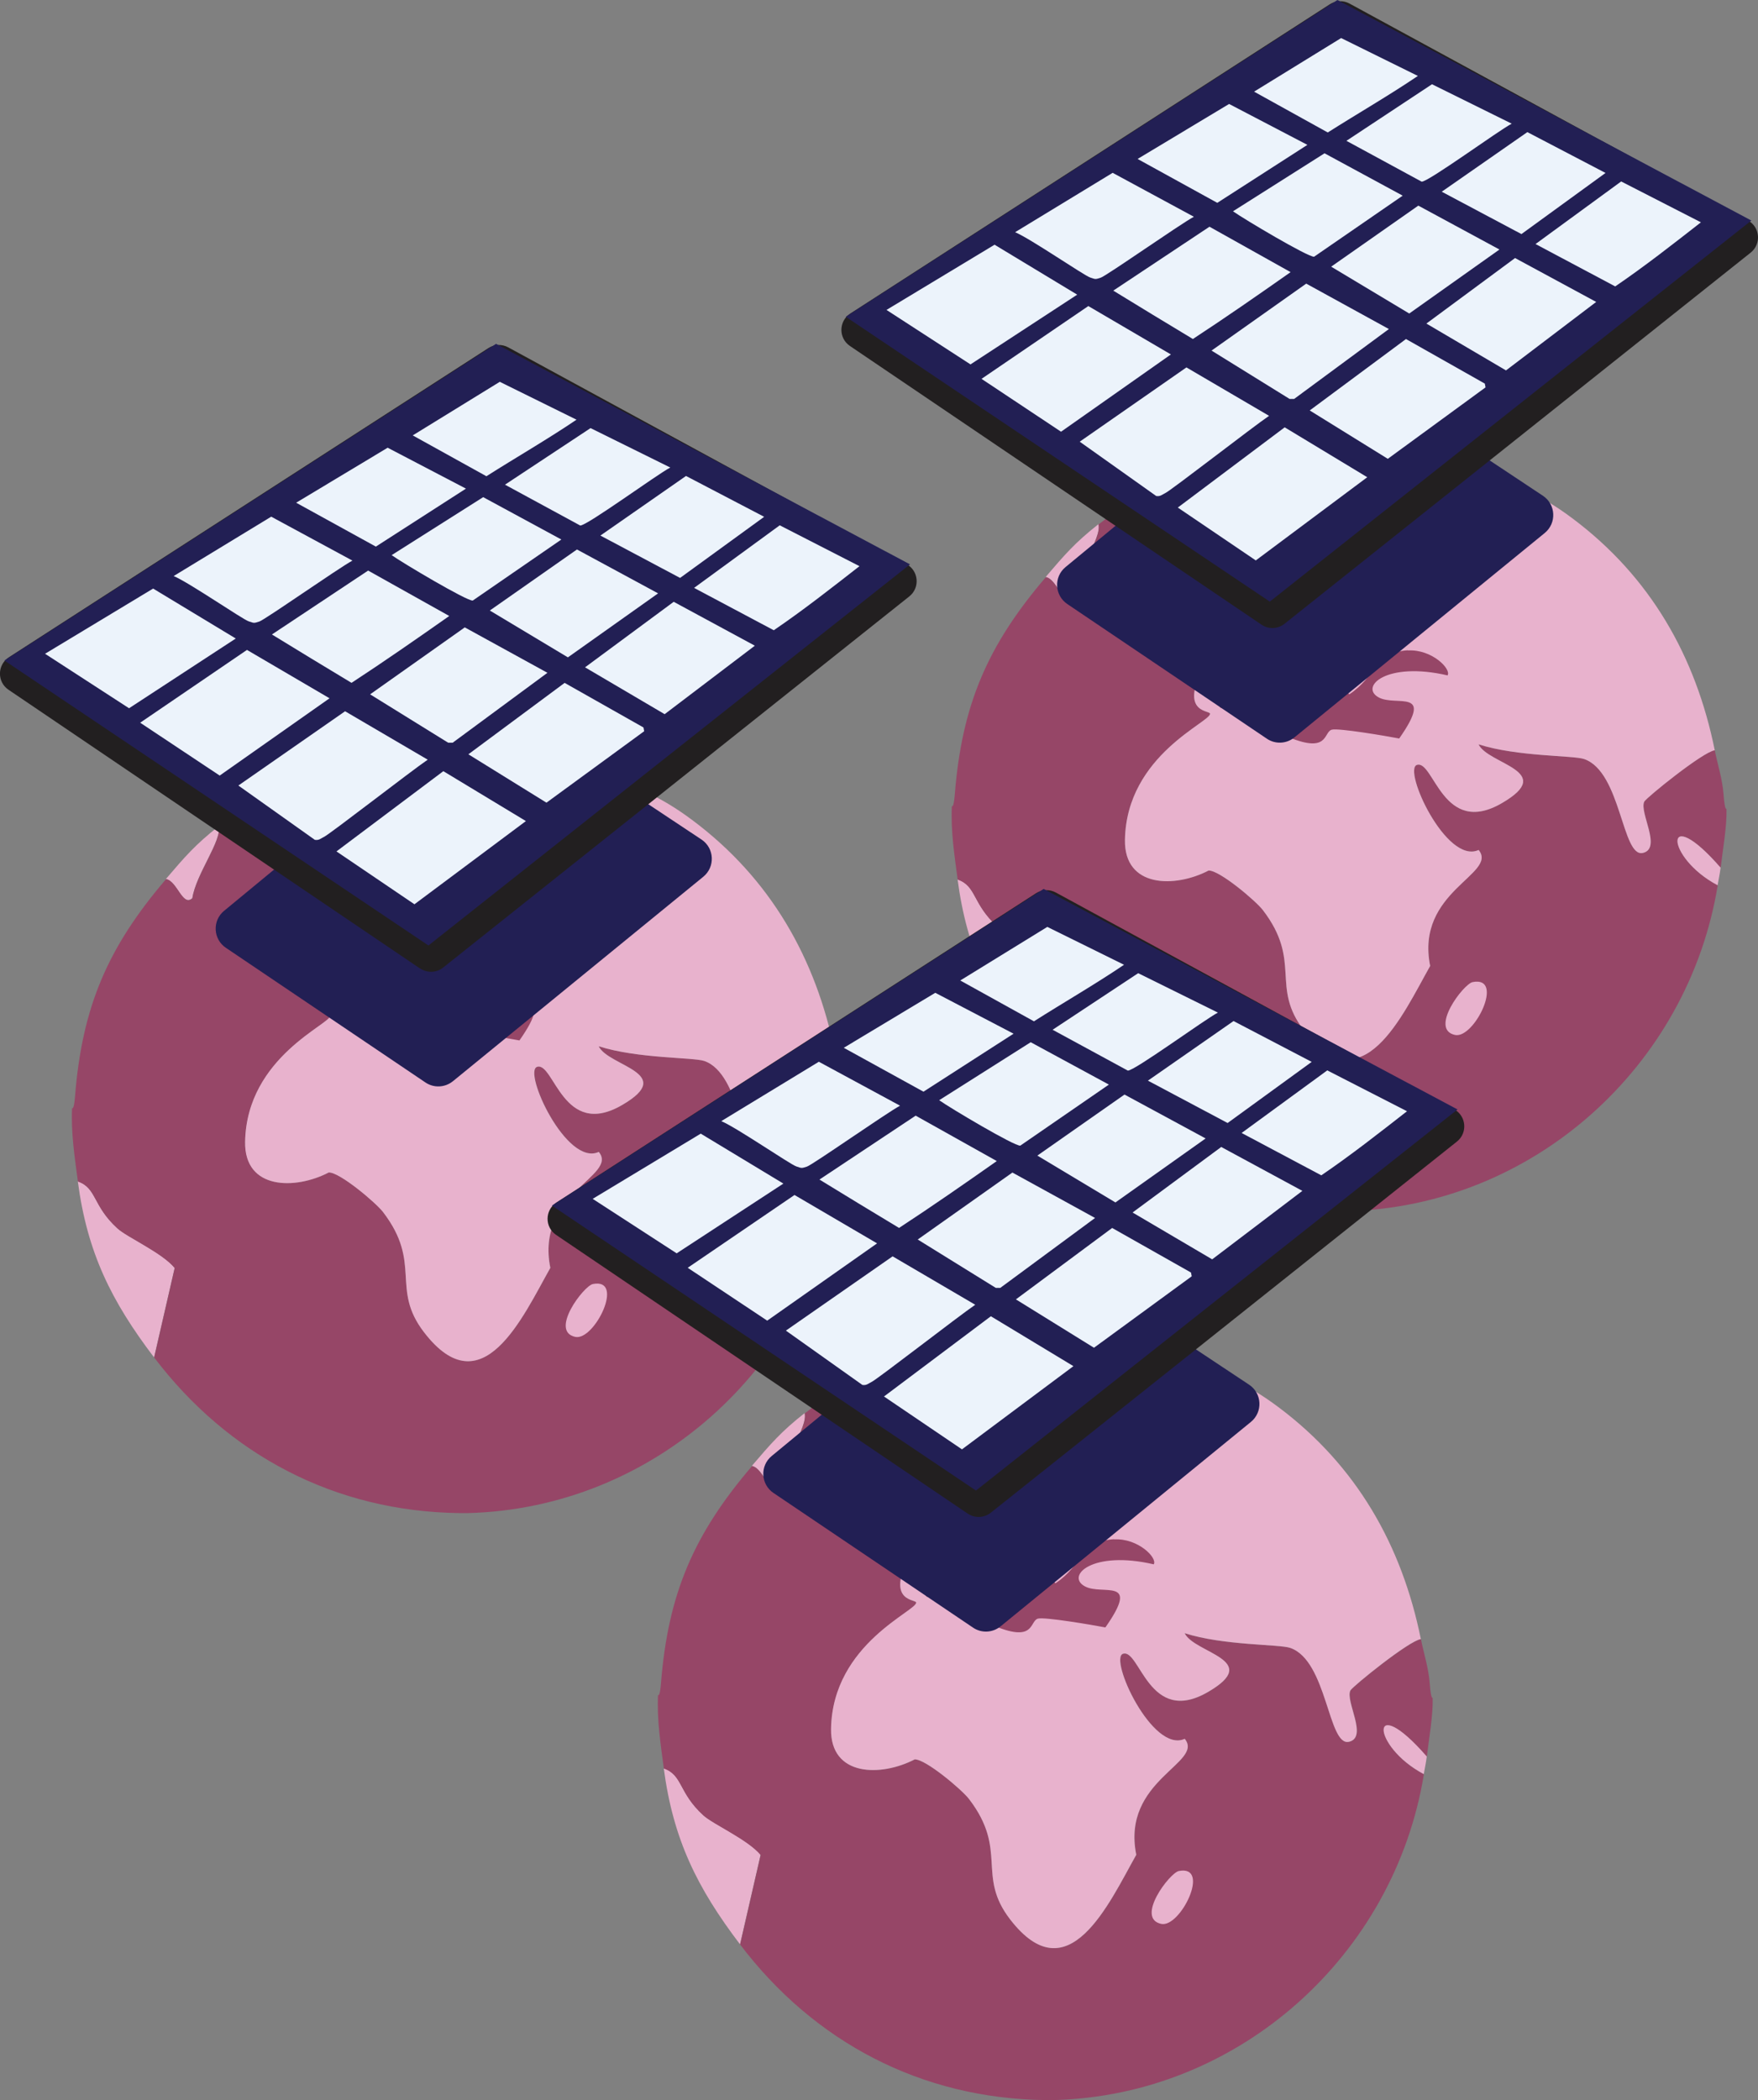 <?xml version="1.0" encoding="UTF-8"?><svg id="Layer_1" xmlns="http://www.w3.org/2000/svg" width="195.89" height="233.97" viewBox="0 0 195.89 233.97"><rect x="0" y="0" width="195.89" height="233.97" fill="#808080" stroke="none"/><defs><style>.cls-1{fill:#964667;}.cls-1,.cls-2,.cls-3,.cls-4,.cls-5{stroke-width:0px;}.cls-2{fill:#221f54;}.cls-3{fill:#221f20;}.cls-4{fill:#ecf3fb;}.cls-5{fill:#e8b2cd;}</style></defs><path class="cls-5" d="M115.2,117.59c-4.77-6.28-7.45-11.68-8.5-19.62,2.12.74,1.62,2.69,4.41,5.23,1.1,1,4.96,2.69,6.38,4.41l-2.29,9.97Z"/><path class="cls-5" d="M129.92,53.83c2.14-1.07,4.22-2.29,6.54-2.94,5.73.79,2.04,4.52-.16,7.19-8.78,1.52-12.66,6.53-6.38-4.25Z"/><path class="cls-5" d="M116.51,64.29c2.13-2.49,3.25-3.81,5.89-5.89.36,1.63-2.55,5.35-2.94,8.01-1.09,1.02-1.68-1.91-2.94-2.13Z"/><path class="cls-1" d="M150.19,49.25c6.38.21,8.95,1.07,14.72,3.27,6.21,5.02,4.31,3.96-4.74,8.18-3.66-8.4-16.11,1.56-16.51,2.45-1,2.21,3.63,1.63,2.78,4.41-3.34-1.14-4.92,2.1-6.54,1.64-2.78-.81,2.37-3.93-.33-4.91-1.26-.46-6.14,4.98-6.05,5.4.68,3.11,6.2-5.94,3.6.33,5.09-.65.86,4.41-2.13,2.78-4.2,6.68-.26,6.3-.16,6.7.22.9-9.3,4.56-9.48,14.06-.1,5.41,5.61,5.36,9.32,3.43,1.21-.04,5.27,3.39,6.05,4.41,4.39,5.74.8,8.5,4.58,13.41,6.48,8.41,10.99-1.74,14.06-7.19-1.68-8.35,7.59-10.23,5.4-12.92-3.6,1.65-8.49-8.99-6.87-9.48,1.88-.57,2.87,8.1,9.48,4.25,6.13-3.57-1.55-4.3-2.62-6.54,4.35,1.39,10.55,1.21,11.77,1.64,4.13,1.43,4.21,11,6.54,10.46,2.16-.5-.43-4.54.16-5.72.22-.43,6.52-5.54,7.85-5.72.33,1.62.85,3.22.98,4.91.15,1.99.33,1.55.33,1.64.05,1.97-.42,4.53-.65,6.54-6.46-7.42-6.24-1.17-.33,1.96-3.29,20.16-20.55,35.75-41.2,36.3-.28,0-.7,0-.98,0-13.85-.17-25.76-6.47-34.01-17.33l2.29-9.97c-1.42-1.72-5.28-3.41-6.38-4.41-2.79-2.54-2.29-4.49-4.41-5.23-.36-2.71-.78-5.43-.65-8.18,0-.07.19.4.33-1.31.79-10,3.67-16.64,10.14-24.2,1.26.21,1.85,3.14,2.94,2.13.39-2.66,3.3-6.38,2.94-8.01,2.3-1.81,4.91-3.27,7.52-4.58-6.28,10.78-2.41,5.78,6.38,4.25,2.21-2.68,5.89-6.4.16-7.19,2.91-.82,9.85-1.96,12.75-1.96.05,0-.31.28.98.33Z"/><path class="cls-5" d="M164.09,109.42c3.63-.72.18,6.35-1.96,5.89-2.9-.63.94-5.68,1.96-5.89Z"/><path class="cls-5" d="M191.72,96.67c-.08.7-.22,1.29-.33,1.96-5.92-3.13-6.13-9.38.33-1.96Z"/><path class="cls-5" d="M191.07,83.59c-1.33.18-7.63,5.29-7.85,5.72-.6,1.19,2,5.22-.16,5.72-2.33.54-2.41-9.03-6.54-10.46-1.22-.42-7.42-.25-11.77-1.64,1.07,2.24,8.75,2.97,2.62,6.54-6.61,3.85-7.6-4.83-9.48-4.25-1.62.5,3.27,11.14,6.87,9.48,2.2,2.69-7.08,4.57-5.4,12.92-3.07,5.45-7.58,15.6-14.06,7.19-3.78-4.9-.18-7.67-4.58-13.41-.78-1.02-4.84-4.46-6.05-4.41-3.7,1.93-9.42,1.98-9.32-3.43.18-9.51,9.7-13.16,9.48-14.06-.1-.4-4.04-.03.16-6.7,2.99,1.63,7.22-3.42,2.13-2.78,2.6-6.27-2.92,2.78-3.6-.33-.09-.42,4.79-5.85,6.05-5.4,2.69.97-2.46,4.1.33,4.91,1.62.47,3.2-2.78,6.54-1.64.85-2.78-3.78-2.21-2.78-4.41.4-.89,12.86-10.85,16.51-2.45,9.05-4.21,10.96-3.16,4.74-8.18,4.02,1.53,6.67,2.51,10.3,5.23,8.7,6.51,13.75,15.4,15.86,25.83Z"/><path class="cls-1" d="M156.89,72.47c2.66-.15,4.85,2.07,4.41,2.78-6.83-1.59-9.83,1.28-7.68,2.45,1.95,1.07,6.28-1.12,2.29,4.58-1.51-.29-6.81-1.19-7.52-.98-.97.28-.26,2.83-5.23.65.5-7.4-15.87,1.81-.98-7.85,1.15-.08,5.24,3.35,3.43,4.41,4.61-1.88-1.4-4.31.16-5.4l4.58,4.25c3.02-2,2.9-4.7,6.54-4.91Z"/><path class="cls-1" d="M150.68,60.7c1.46.31,1.78,2.06,4.09,2.78-2.81,1.16,0,3.42-7.03,4.09-.32-4.52,3.11-4.09,2.94-6.87Z"/><path class="cls-2" d="M144.22,82.17l27.91-22.79c1.34-1.1,1.24-3.18-.2-4.14l-22.56-14.98c-.94-.63-2.19-.56-3.06.16l-27.58,22.76c-1.33,1.09-1.23,3.16.2,4.12l22.23,15c.94.64,2.19.58,3.07-.14Z"/><path class="cls-3" d="M140.57,69.6l-45.86-31.05c-1.29-.87-1.27-2.77.04-3.62L148.17.48c.67-.43,1.51-.46,2.21-.08l44.38,24.15c1.36.74,1.53,2.63.31,3.6l-51.94,41.35c-.74.59-1.78.63-2.56.1Z"/><polygon class="cls-2" points="141.49 67.03 94.24 35.29 149.03 0 195.15 24.57 141.49 67.03"/><path class="cls-4" d="M143.15,47.61q4.6,2.78,9.2,5.56-6.21,4.64-12.42,9.27l-8.69-5.89,11.91-8.94Z"/><path class="cls-4" d="M132.21,40.94l9.2,5.39c-1.79,1.21-10.92,8.31-11.57,8.61-.36.17-.55.4-1.01.32l-8.52-6.05,11.9-8.28Z"/><path class="cls-4" d="M121.27,34.1q4.6,2.7,9.2,5.39-6.12,4.3-12.24,8.61-4.43-2.95-8.86-5.89,5.95-4.05,11.9-8.11Z"/><path class="cls-4" d="M110.83,27.27q4.6,2.78,9.2,5.56-5.95,3.89-11.89,7.77l-9.36-6.07q6.03-3.64,12.05-7.27Z"/><path class="cls-4" d="M156.66,37.77l8.79,4.97.08.42-10.89,7.96q-4.35-2.69-8.7-5.39l10.73-7.96Z"/><path class="cls-4" d="M145.55,31.6l9.21,5.06-10.56,7.79h-.5q-4.35-2.7-8.7-5.39l10.55-7.46Z"/><path class="cls-4" d="M134.77,25.26l9.04,5.06c-3.6,2.53-7.22,5.05-10.89,7.45-2.96-1.78-5.92-3.58-8.87-5.39l10.72-7.12Z"/><path class="cls-4" d="M123.99,19.26q4.52,2.45,9.04,4.89c-1.57.85-9.78,6.61-10.38,6.79-.63.2-.56.18-1.17-.02-.69-.22-6.65-4.33-8.37-5.05l10.88-6.62Z"/><path class="cls-4" d="M168.82,28.75l9.04,4.89-10.05,7.63-8.87-5.22q4.94-3.65,9.88-7.3Z"/><path class="cls-4" d="M158.04,22.91l9.04,4.89q-5.02,3.57-10.05,7.13l-8.7-5.22,9.71-6.8Z"/><path class="cls-4" d="M147.59,17.08l8.71,4.72q-4.94,3.4-9.87,6.8c-.61.1-7.9-4.24-9.04-5.06q5.1-3.23,10.2-6.46Z"/><path class="cls-4" d="M180.65,20.22l8.88,4.55c-3.13,2.44-6.27,4.91-9.55,7.14l-8.88-4.72,9.54-6.97Z"/><path class="cls-4" d="M136.97,11.59l8.71,4.55-10.04,6.46-8.88-4.89q5.1-3.06,10.2-6.13Z"/><path class="cls-4" d="M170.19,14.72l8.71,4.55q-4.69,3.4-9.37,6.81l-8.88-4.72q4.77-3.32,9.54-6.64Z"/><path class="cls-4" d="M159.57,9.39q4.44,2.19,8.88,4.39c-1.44.74-9.33,6.52-10.04,6.46l-8.38-4.55,9.53-6.3Z"/><path class="cls-4" d="M149.44,4.24l8.55,4.22c-3.27,2.21-6.7,4.18-10.04,6.3q-4.11-2.27-8.21-4.55l9.7-5.97Z"/><path class="cls-5" d="M17.17,151.24c-4.77-6.28-7.45-11.68-8.5-19.62,2.12.74,1.62,2.69,4.41,5.23,1.1,1,4.96,2.69,6.38,4.41l-2.29,9.97Z"/><path class="cls-5" d="M31.89,87.47c2.14-1.07,4.22-2.29,6.54-2.94,5.73.79,2.04,4.52-.16,7.19-8.78,1.52-12.66,6.53-6.38-4.25Z"/><path class="cls-5" d="M18.48,97.94c2.13-2.49,3.25-3.81,5.89-5.89.36,1.63-2.55,5.35-2.94,8.01-1.09,1.02-1.68-1.91-2.94-2.13Z"/><path class="cls-1" d="M52.16,82.89c6.38.21,8.95,1.07,14.72,3.27,6.21,5.02,4.31,3.96-4.74,8.18-3.66-8.4-16.11,1.56-16.51,2.45-1,2.21,3.63,1.63,2.78,4.41-3.34-1.14-4.92,2.1-6.54,1.64-2.78-.81,2.37-3.93-.33-4.91-1.26-.46-6.14,4.98-6.05,5.4.68,3.11,6.2-5.94,3.6.33,5.09-.65.86,4.41-2.13,2.78-4.2,6.68-.26,6.3-.16,6.7.22.9-9.3,4.56-9.48,14.06-.1,5.41,5.61,5.36,9.32,3.43,1.21-.04,5.27,3.39,6.05,4.41,4.39,5.74.8,8.5,4.58,13.41,6.48,8.41,10.99-1.74,14.06-7.19-1.68-8.35,7.59-10.23,5.4-12.92-3.6,1.65-8.49-8.99-6.87-9.48,1.88-.57,2.87,8.1,9.48,4.25,6.13-3.57-1.55-4.3-2.62-6.54,4.35,1.39,10.55,1.21,11.77,1.64,4.13,1.43,4.21,11,6.54,10.46,2.16-.5-.43-4.54.16-5.72.22-.43,6.52-5.54,7.85-5.72.33,1.62.85,3.22.98,4.91.15,1.99.33,1.55.33,1.64.05,1.97-.42,4.53-.65,6.54-6.46-7.42-6.24-1.17-.33,1.96-3.29,20.16-20.55,35.75-41.2,36.3-.28,0-.7,0-.98,0-13.85-.17-25.76-6.47-34.01-17.33l2.29-9.97c-1.42-1.72-5.28-3.41-6.38-4.41-2.79-2.54-2.29-4.49-4.41-5.23-.36-2.71-.78-5.43-.65-8.18,0-.07.19.4.33-1.31.79-10,3.67-16.64,10.14-24.2,1.26.21,1.85,3.14,2.94,2.13.39-2.66,3.3-6.38,2.94-8.01,2.3-1.81,4.91-3.27,7.52-4.58-6.28,10.78-2.41,5.78,6.38,4.25,2.21-2.68,5.89-6.4.16-7.19,2.91-.82,9.85-1.96,12.75-1.96.05,0-.31.28.98.33Z"/><path class="cls-5" d="M66.06,143.06c3.63-.72.18,6.35-1.96,5.89-2.9-.63.94-5.68,1.96-5.89Z"/><path class="cls-5" d="M93.69,130.31c-.08.7-.22,1.29-.33,1.96-5.92-3.13-6.13-9.38.33-1.96Z"/><path class="cls-5" d="M93.03,117.23c-1.33.18-7.63,5.29-7.85,5.72-.6,1.19,2,5.22-.16,5.72-2.33.54-2.41-9.03-6.54-10.46-1.22-.42-7.42-.25-11.77-1.64,1.07,2.24,8.75,2.97,2.62,6.54-6.61,3.85-7.6-4.83-9.48-4.25-1.62.5,3.27,11.14,6.87,9.48,2.2,2.69-7.08,4.57-5.4,12.92-3.07,5.45-7.58,15.6-14.06,7.19-3.78-4.9-.18-7.67-4.58-13.41-.78-1.02-4.84-4.46-6.05-4.41-3.7,1.93-9.42,1.98-9.32-3.43.18-9.51,9.7-13.16,9.48-14.06-.1-.4-4.04-.03.16-6.7,2.99,1.63,7.22-3.42,2.13-2.78,2.6-6.27-2.92,2.78-3.6-.33-.09-.42,4.79-5.85,6.05-5.4,2.69.97-2.46,4.1.33,4.91,1.62.47,3.2-2.78,6.54-1.64.85-2.78-3.78-2.21-2.78-4.41.4-.89,12.86-10.85,16.51-2.45,9.05-4.21,10.96-3.16,4.74-8.18,4.02,1.53,6.67,2.51,10.3,5.23,8.7,6.51,13.75,15.4,15.86,25.83Z"/><path class="cls-1" d="M58.86,106.11c2.66-.15,4.85,2.07,4.41,2.78-6.83-1.59-9.83,1.28-7.68,2.45,1.95,1.07,6.28-1.12,2.29,4.58-1.51-.29-6.81-1.19-7.52-.98-.97.28-.26,2.83-5.23.65.5-7.4-15.87,1.81-.98-7.85,1.15-.08,5.24,3.35,3.43,4.41,4.61-1.88-1.4-4.31.16-5.4l4.58,4.25c3.02-2,2.9-4.7,6.54-4.91Z"/><path class="cls-1" d="M52.65,94.34c1.46.31,1.78,2.06,4.09,2.78-2.81,1.16,0,3.42-7.03,4.09-.32-4.52,3.11-4.09,2.94-6.87Z"/><path class="cls-2" d="M50.46,120.47l27.91-22.79c1.34-1.1,1.24-3.18-.2-4.14l-22.56-14.98c-.94-.63-2.19-.56-3.06.16l-27.58,22.76c-1.33,1.09-1.23,3.16.2,4.12l22.23,15c.94.64,2.19.58,3.07-.14Z"/><path class="cls-3" d="M46.81,107.91L.95,76.85c-1.29-.87-1.27-2.77.04-3.62l53.43-34.45c.67-.43,1.51-.46,2.21-.08l44.38,24.15c1.36.74,1.53,2.63.31,3.6l-51.94,41.35c-.74.59-1.78.63-2.56.1Z"/><polygon class="cls-2" points="47.74 105.34 .49 73.59 55.27 38.31 101.4 62.88 47.74 105.34"/><path class="cls-4" d="M49.4,85.92q4.6,2.78,9.2,5.56-6.21,4.64-12.42,9.27l-8.69-5.89,11.91-8.94Z"/><path class="cls-4" d="M38.46,79.25l9.2,5.39c-1.79,1.21-10.92,8.31-11.57,8.61-.36.17-.55.4-1.01.32l-8.52-6.05,11.9-8.28Z"/><path class="cls-4" d="M27.52,72.41q4.6,2.7,9.2,5.39-6.12,4.3-12.24,8.61-4.43-2.95-8.86-5.89,5.95-4.05,11.9-8.11Z"/><path class="cls-4" d="M17.07,65.58q4.6,2.78,9.2,5.56-5.95,3.89-11.89,7.77l-9.36-6.07q6.03-3.64,12.05-7.27Z"/><path class="cls-4" d="M62.91,76.08l8.79,4.97.08.42-10.89,7.96q-4.35-2.69-8.7-5.39l10.73-7.96Z"/><path class="cls-4" d="M51.79,69.9l9.21,5.06-10.56,7.79h-.5q-4.35-2.7-8.7-5.39l10.55-7.46Z"/><path class="cls-4" d="M41.02,63.57l9.04,5.06c-3.6,2.53-7.22,5.05-10.89,7.45-2.96-1.78-5.92-3.58-8.87-5.39l10.72-7.12Z"/><path class="cls-4" d="M30.23,57.57q4.52,2.45,9.04,4.89c-1.57.85-9.78,6.61-10.38,6.79-.63.2-.56.18-1.17-.02-.69-.22-6.65-4.33-8.37-5.05l10.88-6.62Z"/><path class="cls-4" d="M75.07,67.05q4.52,2.45,9.04,4.89l-10.05,7.63-8.87-5.22q4.94-3.65,9.88-7.3Z"/><path class="cls-4" d="M64.29,61.22l9.04,4.89q-5.02,3.57-10.05,7.13l-8.7-5.22,9.71-6.8Z"/><path class="cls-4" d="M53.84,55.39l8.71,4.72q-4.94,3.4-9.87,6.8c-.61.1-7.9-4.24-9.04-5.06q5.1-3.23,10.2-6.46Z"/><path class="cls-4" d="M86.89,58.53l8.88,4.55c-3.13,2.44-6.27,4.91-9.55,7.14l-8.88-4.72q4.77-3.49,9.54-6.97Z"/><path class="cls-4" d="M43.21,49.89l8.71,4.55-10.04,6.46-8.88-4.89q5.1-3.06,10.2-6.13Z"/><path class="cls-4" d="M76.44,53.03l8.71,4.55q-4.69,3.4-9.37,6.81l-8.88-4.72q4.77-3.32,9.54-6.64Z"/><path class="cls-4" d="M65.81,47.7q4.44,2.19,8.88,4.39c-1.44.74-9.33,6.52-10.04,6.46l-8.38-4.55,9.53-6.3Z"/><path class="cls-4" d="M55.69,42.54l8.55,4.22c-3.27,2.21-6.7,4.18-10.04,6.3q-4.11-2.27-8.21-4.55l9.7-5.97Z"/><path class="cls-5" d="M82.46,216.63c-4.77-6.28-7.45-11.68-8.5-19.62,2.12.74,1.62,2.69,4.41,5.23,1.1,1,4.96,2.69,6.38,4.41l-2.29,9.97Z"/><path class="cls-5" d="M97.18,152.87c2.14-1.07,4.22-2.29,6.54-2.94,5.73.79,2.04,4.52-.16,7.19-8.78,1.52-12.66,6.53-6.38-4.25Z"/><path class="cls-5" d="M83.77,163.33c2.13-2.49,3.25-3.81,5.89-5.89.36,1.63-2.55,5.35-2.94,8.01-1.09,1.02-1.68-1.91-2.94-2.13Z"/><path class="cls-1" d="M117.45,148.29c6.38.21,8.95,1.07,14.72,3.27,6.21,5.02,4.31,3.96-4.74,8.18-3.66-8.4-16.11,1.56-16.51,2.45-1,2.21,3.63,1.63,2.78,4.41-3.34-1.14-4.92,2.1-6.54,1.64-2.78-.81,2.37-3.93-.33-4.91-1.26-.46-6.14,4.98-6.05,5.4.68,3.11,6.2-5.94,3.6.33,5.09-.65.86,4.41-2.13,2.78-4.2,6.68-.26,6.3-.16,6.7.22.9-9.3,4.56-9.48,14.06-.1,5.41,5.61,5.36,9.32,3.43,1.21-.04,5.27,3.39,6.05,4.41,4.39,5.74.8,8.5,4.58,13.41,6.48,8.41,10.99-1.74,14.06-7.19-1.68-8.35,7.59-10.23,5.4-12.92-3.6,1.65-8.49-8.99-6.87-9.48,1.88-.57,2.87,8.1,9.48,4.25,6.13-3.57-1.55-4.3-2.62-6.54,4.35,1.39,10.55,1.21,11.77,1.64,4.13,1.43,4.21,11,6.54,10.46,2.16-.5-.43-4.54.16-5.72.22-.43,6.52-5.54,7.85-5.72.33,1.62.85,3.22.98,4.91.15,1.99.33,1.55.33,1.64.05,1.97-.42,4.53-.65,6.54-6.46-7.42-6.24-1.17-.33,1.96-3.29,20.16-20.55,35.75-41.2,36.3-.28,0-.7,0-.98,0-13.85-.17-25.76-6.47-34.01-17.33l2.29-9.97c-1.42-1.72-5.28-3.41-6.38-4.41-2.79-2.54-2.29-4.49-4.41-5.23-.36-2.71-.78-5.43-.65-8.18,0-.07.19.4.33-1.31.79-10,3.67-16.64,10.14-24.2,1.26.21,1.85,3.14,2.94,2.13.39-2.66,3.3-6.38,2.94-8.01,2.3-1.81,4.91-3.27,7.52-4.58-6.28,10.78-2.41,5.78,6.38,4.25,2.21-2.68,5.89-6.4.16-7.19,2.91-.82,9.85-1.96,12.75-1.96.05,0-.31.28.98.33Z"/><path class="cls-5" d="M131.35,208.46c3.63-.72.18,6.35-1.96,5.89-2.9-.63.94-5.68,1.96-5.89Z"/><path class="cls-5" d="M158.98,195.7c-.08.7-.22,1.29-.33,1.96-5.92-3.13-6.13-9.38.33-1.96Z"/><path class="cls-5" d="M158.32,182.62c-1.33.18-7.63,5.29-7.85,5.72-.6,1.19,2,5.22-.16,5.72-2.33.54-2.41-9.03-6.54-10.46-1.22-.42-7.42-.25-11.77-1.64,1.07,2.24,8.75,2.97,2.62,6.54-6.61,3.85-7.6-4.83-9.48-4.25-1.62.5,3.27,11.14,6.87,9.48,2.2,2.69-7.08,4.57-5.4,12.92-3.07,5.45-7.58,15.6-14.06,7.19-3.78-4.9-.18-7.67-4.58-13.41-.78-1.02-4.84-4.46-6.05-4.41-3.7,1.93-9.42,1.98-9.32-3.43.18-9.51,9.7-13.16,9.48-14.06-.1-.4-4.04-.03.16-6.7,2.99,1.63,7.22-3.42,2.13-2.78,2.6-6.27-2.92,2.78-3.6-.33-.09-.42,4.79-5.85,6.05-5.4,2.69.97-2.46,4.1.33,4.91,1.62.47,3.2-2.78,6.54-1.64.85-2.78-3.78-2.21-2.78-4.41.4-.89,12.86-10.85,16.51-2.45,9.05-4.21,10.96-3.16,4.74-8.18,4.02,1.53,6.67,2.51,10.3,5.23,8.7,6.51,13.75,15.4,15.86,25.83Z"/><path class="cls-1" d="M124.15,171.51c2.66-.15,4.85,2.07,4.41,2.78-6.83-1.59-9.83,1.28-7.68,2.45,1.95,1.07,6.28-1.12,2.29,4.58-1.51-.29-6.81-1.19-7.52-.98-.97.28-.26,2.83-5.23.65.5-7.4-15.87,1.81-.98-7.85,1.15-.08,5.24,3.35,3.43,4.41,4.61-1.88-1.4-4.31.16-5.4l4.58,4.25c3.02-2,2.9-4.7,6.54-4.91Z"/><path class="cls-1" d="M117.94,159.73c1.46.31,1.78,2.06,4.09,2.78-2.81,1.16,0,3.42-7.03,4.09-.32-4.52,3.11-4.09,2.94-6.87Z"/><path class="cls-2" d="M111.48,181.21l27.91-22.79c1.34-1.1,1.24-3.18-.2-4.14l-22.56-14.98c-.94-.63-2.19-.56-3.06.16l-27.58,22.76c-1.33,1.09-1.23,3.16.2,4.12l22.23,15c.94.64,2.19.58,3.07-.14Z"/><path class="cls-3" d="M107.83,168.64l-45.86-31.05c-1.29-.87-1.27-2.77.04-3.62l53.43-34.45c.67-.43,1.51-.46,2.21-.08l44.38,24.15c1.36.74,1.53,2.63.31,3.6l-51.94,41.35c-.74.59-1.78.63-2.56.1Z"/><polygon class="cls-2" points="108.75 166.07 61.5 134.32 116.29 99.04 162.41 123.61 108.75 166.07"/><path class="cls-4" d="M110.41,146.65q4.6,2.78,9.2,5.56-6.21,4.64-12.42,9.27l-8.69-5.89,11.91-8.94Z"/><path class="cls-4" d="M99.47,139.98l9.2,5.39c-1.79,1.21-10.92,8.31-11.57,8.61-.36.17-.55.4-1.01.32l-8.52-6.05,11.9-8.28Z"/><path class="cls-4" d="M88.53,133.14q4.6,2.7,9.2,5.39-6.12,4.3-12.24,8.61-4.43-2.95-8.86-5.89,5.95-4.05,11.9-8.11Z"/><path class="cls-4" d="M78.09,126.31q4.6,2.78,9.2,5.56-5.95,3.89-11.89,7.77l-9.36-6.07q6.03-3.64,12.05-7.27Z"/><path class="cls-4" d="M123.92,136.81l8.79,4.97.08.42-10.89,7.96q-4.35-2.69-8.7-5.39l10.73-7.96Z"/><path class="cls-4" d="M112.81,130.64l9.21,5.06-10.56,7.79h-.5q-4.35-2.7-8.7-5.39l10.55-7.46Z"/><path class="cls-4" d="M102.03,124.3l9.04,5.06c-3.6,2.53-7.22,5.05-10.89,7.45-2.96-1.78-5.92-3.58-8.87-5.39l10.72-7.12Z"/><path class="cls-4" d="M91.25,118.3q4.52,2.45,9.04,4.89c-1.57.85-9.78,6.61-10.38,6.79-.63.2-.56.18-1.17-.02-.69-.22-6.65-4.33-8.37-5.05l10.88-6.62Z"/><path class="cls-4" d="M136.08,127.79l9.04,4.89-10.05,7.63-8.87-5.22q4.94-3.65,9.88-7.3Z"/><path class="cls-4" d="M125.3,121.95l9.04,4.89q-5.02,3.57-10.05,7.13l-8.7-5.22,9.71-6.8Z"/><path class="cls-4" d="M114.85,116.12l8.71,4.72q-4.94,3.4-9.87,6.8c-.61.1-7.9-4.24-9.04-5.06q5.1-3.23,10.2-6.46Z"/><path class="cls-4" d="M147.9,119.26l8.88,4.55c-3.13,2.44-6.27,4.91-9.55,7.14l-8.88-4.72,9.54-6.97Z"/><path class="cls-4" d="M104.23,110.62l8.71,4.55-10.04,6.46-8.88-4.89q5.1-3.06,10.2-6.13Z"/><path class="cls-4" d="M137.45,113.76l8.71,4.55q-4.69,3.4-9.37,6.81l-8.88-4.72q4.77-3.32,9.54-6.64Z"/><path class="cls-4" d="M126.83,108.43q4.44,2.19,8.88,4.39c-1.44.74-9.33,6.52-10.04,6.46l-8.38-4.55,9.53-6.3Z"/><path class="cls-4" d="M116.7,103.27l8.55,4.22c-3.27,2.21-6.7,4.18-10.04,6.3q-4.11-2.27-8.21-4.55l9.7-5.97Z"/></svg>